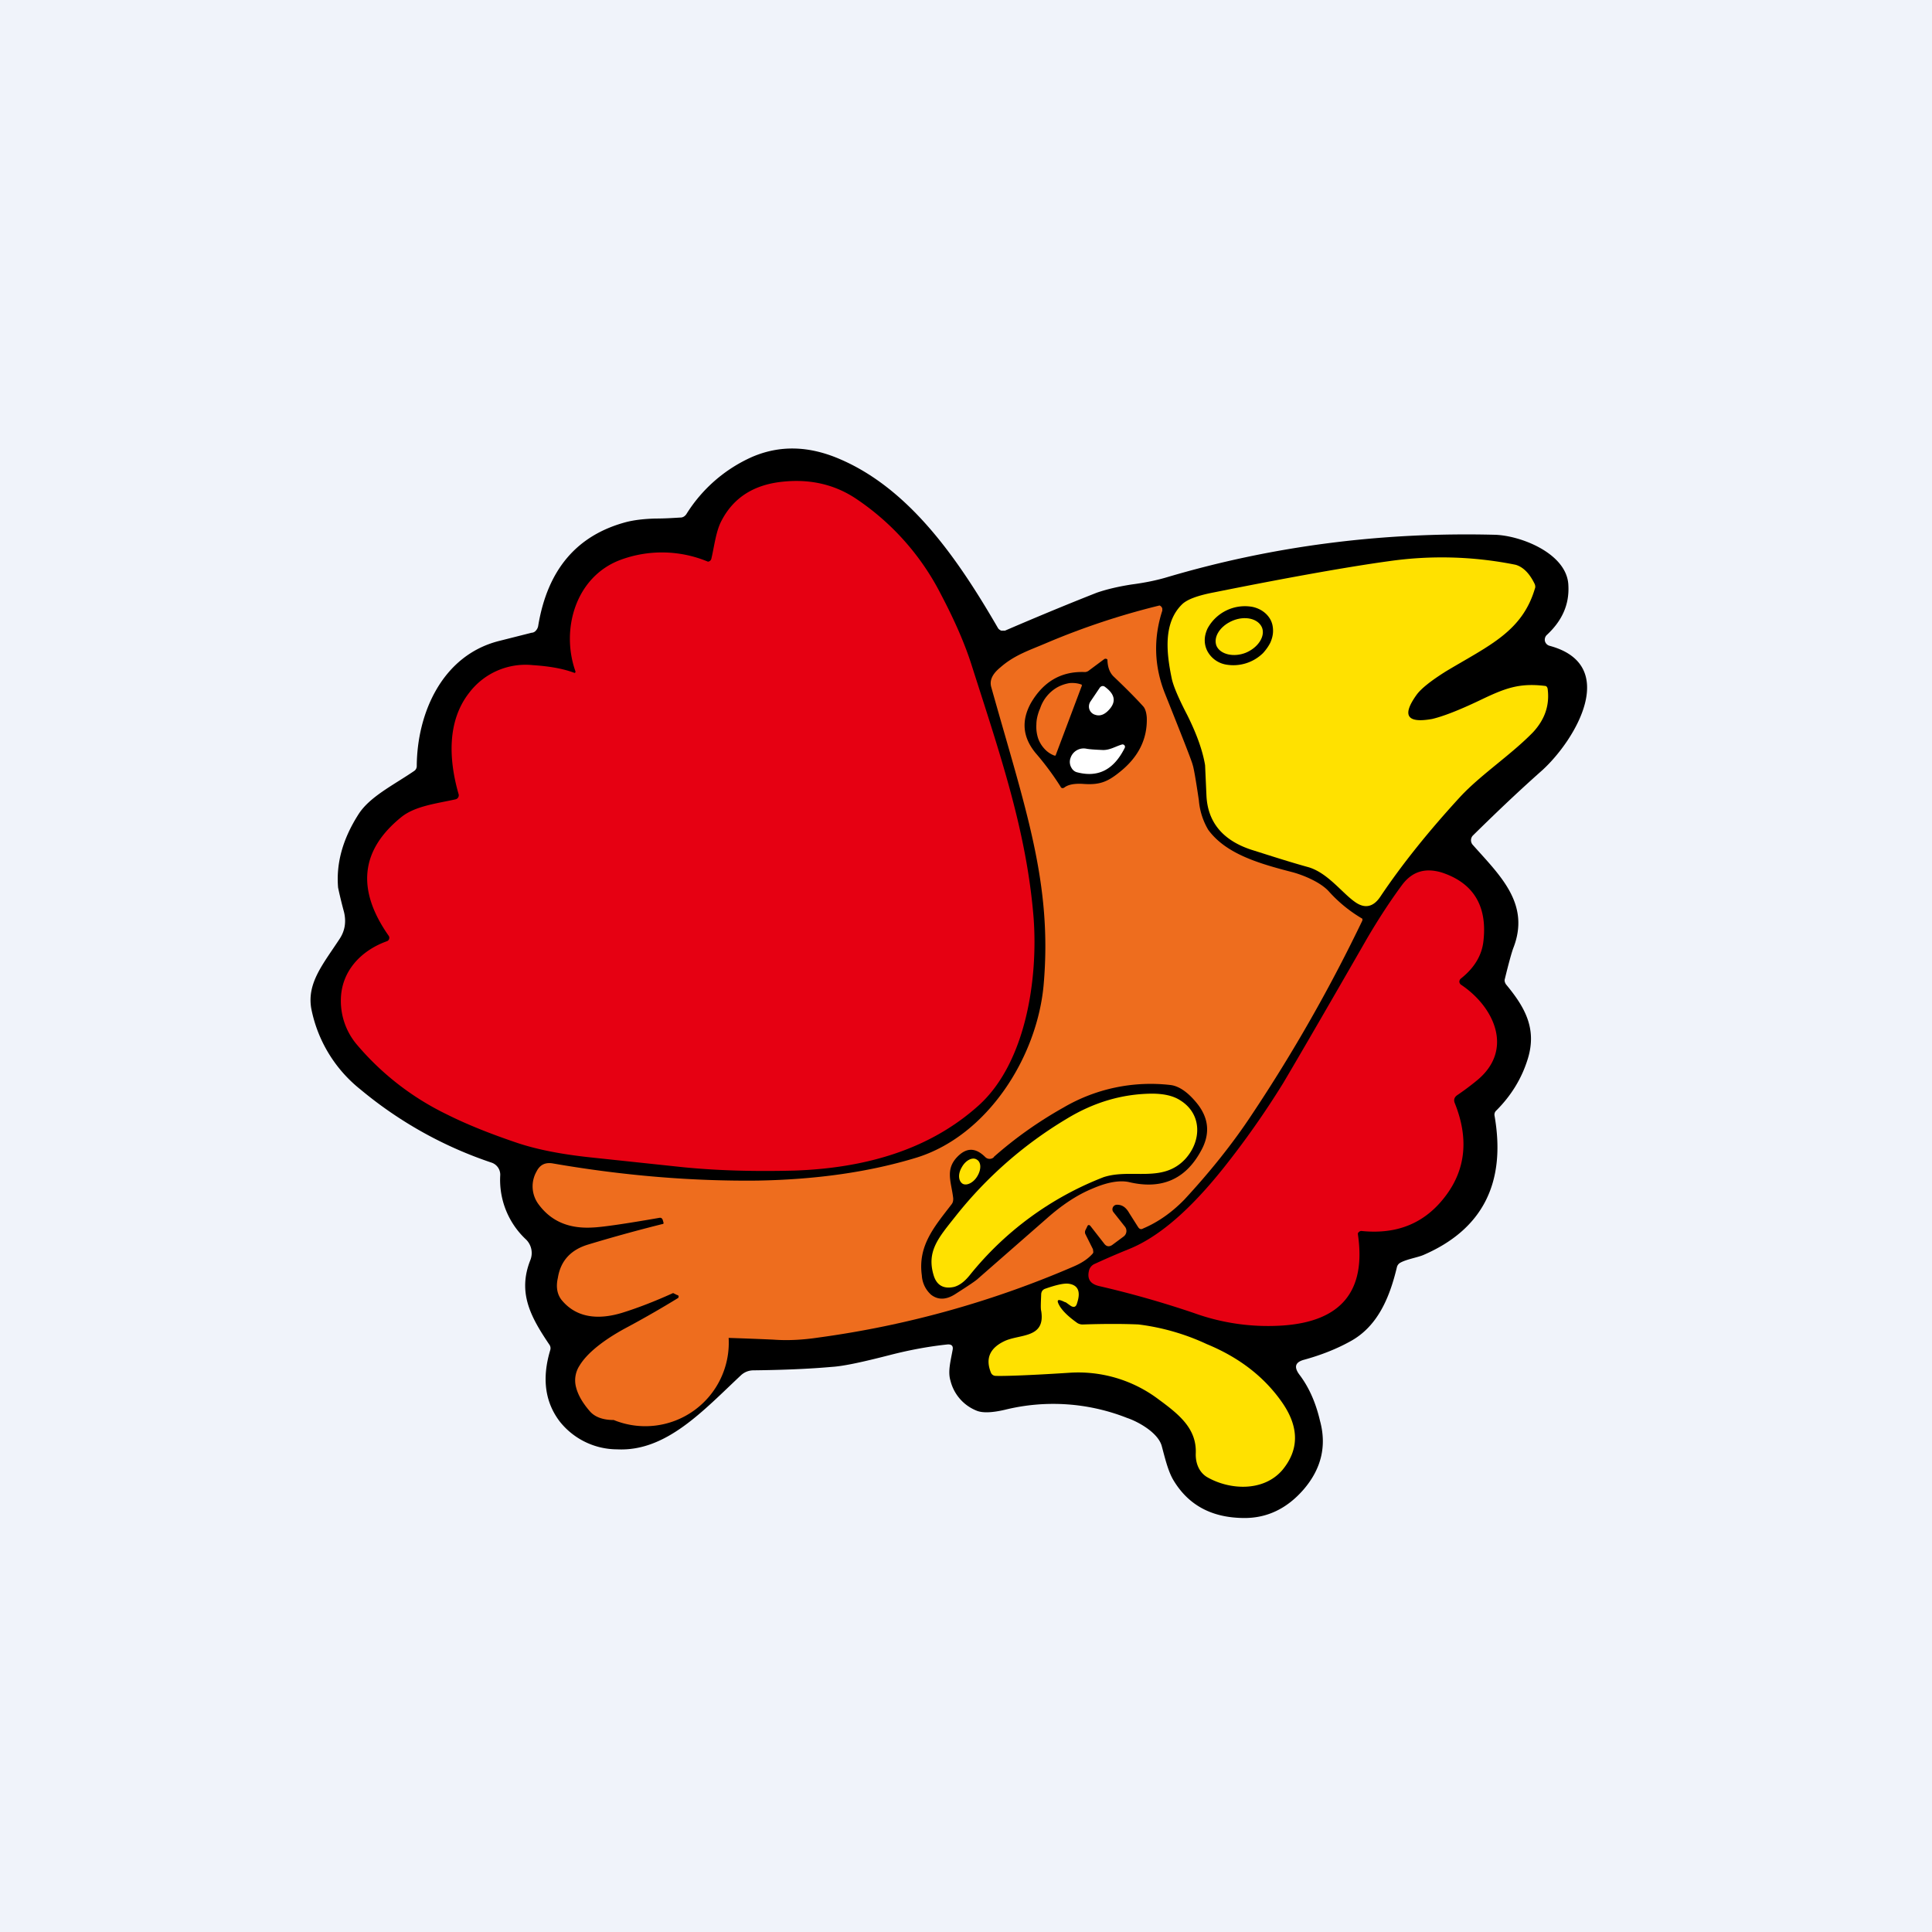 <?xml version='1.0' encoding='utf-8'?>
<!-- by TradeStack -->
<svg width="56" height="56" viewBox="0 0 56 56" xmlns="http://www.w3.org/2000/svg"><path fill="#F0F3FA" d="M0 0h56v56H0z" /><path d="M27.61 39.14c.03-.13-.03-.18-.15-.17-.57.06-1.14.17-1.68.31-.78.2-1.33.32-1.67.34-.67.06-1.43.09-2.28.1a.53.53 0 0 0-.35.14c-1.1 1.03-2.17 2.22-3.59 2.15a2.13 2.13 0 0 1-1.66-.8c-.43-.56-.53-1.25-.28-2.08a.18.18 0 0 0-.03-.16c-.54-.8-.92-1.5-.55-2.44a.55.55 0 0 0-.12-.6 2.36 2.36 0 0 1-.75-1.87.37.37 0 0 0-.25-.36 11.76 11.76 0 0 1-3.8-2.12 3.97 3.97 0 0 1-1.43-2.36c-.12-.73.34-1.27.82-2 .16-.24.2-.5.13-.79a12.7 12.7 0 0 1-.17-.7c-.06-.7.13-1.4.58-2.11.32-.52 1.02-.86 1.62-1.27a.17.17 0 0 0 .08-.15c.01-1.52.73-3.2 2.38-3.62l.95-.24c.05 0 .1-.03.13-.07a.26.26 0 0 0 .06-.13c.27-1.63 1.12-2.63 2.56-3.01.2-.05.47-.09.84-.1.31 0 .56-.02.75-.03.06-.01.1-.04.14-.09a4.3 4.3 0 0 1 1.92-1.67c.8-.34 1.64-.32 2.54.07 2.05.88 3.45 2.95 4.58 4.9.02.03.05.05.09.07h.11c1.16-.5 2.05-.86 2.66-1.1.29-.1.63-.18 1.02-.24.38-.05.72-.12 1.02-.21 3.04-.9 6.2-1.31 9.47-1.23.76.01 2.13.54 2.16 1.47.03.55-.18 1.02-.62 1.43a.19.19 0 0 0-.06.18.19.19 0 0 0 .14.14c2.03.55.76 2.71-.21 3.6-.79.7-1.46 1.35-2.02 1.9a.2.2 0 0 0 0 .27c.79.89 1.68 1.71 1.17 3-.05.14-.13.43-.24.88-.02.06 0 .11.03.16.54.65.9 1.27.64 2.14-.18.6-.5 1.1-.92 1.52a.16.16 0 0 0-.05.15c.34 1.95-.35 3.3-2.07 4.04-.17.07-.48.12-.66.22a.2.2 0 0 0-.1.13c-.21.88-.56 1.73-1.37 2.16-.4.22-.84.39-1.31.52-.27.07-.31.21-.15.43.26.34.47.78.6 1.34.2.73.04 1.4-.48 2-.48.55-1.06.83-1.74.82-.93-.01-1.6-.38-2.03-1.1-.16-.27-.25-.67-.34-1-.12-.39-.7-.7-1-.8a5.83 5.83 0 0 0-3.53-.24c-.38.09-.66.1-.83.03a1.26 1.26 0 0 1-.76-.87c-.08-.26 0-.55.06-.88Z" /><path d="M16.64 19.5a.03.03 0 0 0 .03 0l.01-.02v-.02c-.43-1.21 0-2.74 1.3-3.23a3.46 3.46 0 0 1 2.54.05.11.11 0 0 0 .1-.09c.08-.33.13-.79.29-1.09.35-.68.95-1.06 1.8-1.14.79-.08 1.5.09 2.11.5a7.35 7.35 0 0 1 2.46 2.78c.41.78.7 1.46.88 2.03.84 2.63 1.6 4.84 1.8 7.34.13 1.76-.22 4.18-1.58 5.42-1.47 1.33-3.37 1.83-5.35 1.9-1.18.03-2.26 0-3.25-.1l-2.64-.28c-.86-.09-1.57-.23-2.14-.42-.8-.27-1.47-.54-2.03-.82a7.95 7.95 0 0 1-2.65-2.06A1.96 1.96 0 0 1 9.88 29c0-.84.58-1.45 1.34-1.72a.1.1 0 0 0 .06-.07.1.1 0 0 0-.01-.08c-.95-1.35-.82-2.5.38-3.46.4-.31 1.01-.38 1.55-.5a.12.12 0 0 0 .09-.16c-.28-.98-.34-2.1.31-2.93a2.05 2.05 0 0 1 1.85-.8c.47.03.87.1 1.19.22Z" fill="#E60012" /><path d="M41.06 20.14c-.43.6-.28.83.45.7.3-.07.75-.24 1.36-.53.73-.35 1.14-.52 1.9-.43.05 0 .08.03.09.09.06.47-.08.88-.42 1.25-.63.65-1.5 1.22-2.1 1.86-.92 1-1.7 1.97-2.33 2.91-.2.3-.45.36-.74.15-.37-.26-.78-.83-1.33-1-.58-.16-1.13-.34-1.67-.51-.82-.27-1.26-.79-1.3-1.56l-.04-.89c-.07-.42-.24-.9-.52-1.46-.26-.5-.41-.86-.45-1.07-.15-.73-.25-1.6.31-2.14.15-.14.45-.25.92-.34 2.34-.47 4.02-.76 5.04-.9a10.8 10.8 0 0 1 3.7.1c.21.06.4.24.55.55.02.04.03.1.01.14-.37 1.25-1.33 1.65-2.58 2.4-.43.27-.72.5-.85.68Z" fill="#FFE100" /><path d="m19.64 37.54-.03-.01a1.64 1.64 0 0 0-.1-.05c-.53.24-1.02.43-1.47.57-.65.2-1.32.18-1.77-.38-.12-.16-.16-.37-.1-.63.08-.5.38-.82.89-.97.86-.26 1.58-.45 2.14-.59.03 0 .04-.02.03-.05l-.02-.07c-.02-.05-.05-.07-.1-.06-1.03.18-1.67.27-1.93.28-.69.04-1.2-.18-1.56-.66a.87.87 0 0 1-.07-.96c.1-.2.25-.27.46-.24 2.07.36 4.06.52 5.95.5 1.71-.03 3.25-.25 4.62-.67 2.04-.64 3.48-2.9 3.67-5 .26-2.95-.53-5.11-1.52-8.64-.05-.19.03-.37.26-.56.42-.37.85-.5 1.36-.72a21.32 21.32 0 0 1 3.26-1.08.13.13 0 0 1 .08.09v.06c-.26.8-.24 1.61.08 2.41.52 1.3.79 1.99.8 2.06.03.08.09.42.18 1.03a2 2 0 0 0 .27.85c.51.7 1.47.98 2.44 1.23.3.08.8.28 1.05.55a4.06 4.06 0 0 0 .98.8v.05a46.08 46.08 0 0 1-3.2 5.62c-.56.85-1.22 1.67-1.96 2.47-.35.36-.75.65-1.2.84-.05.03-.1.02-.14-.04l-.26-.41c-.09-.16-.2-.24-.35-.24a.13.13 0 0 0-.12.07.13.13 0 0 0 .01.14l.34.43a.2.2 0 0 1-.04.28l-.31.23c-.1.08-.19.07-.26-.03l-.39-.5c-.04-.05-.08-.04-.1.02l-.05.1a.14.14 0 0 0 0 .11l.22.44.01.08c0 .03-.02.05-.04.07-.14.15-.32.26-.53.35a28.2 28.2 0 0 1-7.4 2.06c-.47.07-.9.09-1.3.06a102.65 102.65 0 0 0-1.3-.05 2.42 2.42 0 0 1-3.33 2.38c-.3 0-.54-.08-.69-.25-.2-.23-.34-.46-.4-.69a.78.78 0 0 1 .1-.64c.26-.43.85-.83 1.4-1.12a29.1 29.1 0 0 0 1.46-.84l.01-.03v-.03l-.03-.02Z" fill="#EE6D1E" /><path d="M36.83 17.97c.05.1.07.2.07.32 0 .11-.03.23-.08.34-.05.1-.12.2-.21.3a1.23 1.23 0 0 1-1.09.33.76.76 0 0 1-.53-.4.68.68 0 0 1-.07-.3c0-.12.03-.23.08-.34a1.23 1.23 0 0 1 1.3-.63c.24.05.43.19.53.38Z" /><path d="M36.11 18.92c.36-.15.57-.48.47-.73-.11-.26-.49-.35-.85-.2-.36.15-.57.47-.47.73.11.25.5.34.85.2Z" fill="#FFE100" /><path d="m31.57 19.43.43-.32a.07.07 0 0 1 .1.01v.03c.01.2.07.36.19.47.42.4.7.69.86.87.05.07.08.17.09.31.02.62-.24 1.15-.8 1.59-.35.28-.58.37-1.07.33-.23-.01-.4.02-.51.1-.05.04-.1.03-.12-.02a8.15 8.15 0 0 0-.72-.97c-.38-.46-.42-.94-.14-1.45.36-.62.88-.93 1.57-.9a.2.2 0 0 0 .12-.05Z" /><path d="M30.6 21.89a.02.02 0 0 1-.03.01h-.01a.73.73 0 0 1-.29-.2.87.87 0 0 1-.18-.3 1.08 1.08 0 0 1-.05-.4c0-.13.03-.26.08-.4l.03-.07a1.1 1.1 0 0 1 .5-.61c.11-.06.23-.1.35-.12.11-.01.23 0 .34.04h.01v.01l.01.01v.01l-.76 2.02Z" fill="#EE6D1E" /><path d="M32.03 19.91c.27.2.32.4.16.61-.14.18-.29.25-.44.2a.25.25 0 0 1-.17-.15.26.26 0 0 1 .03-.24l.27-.4c.04-.05.1-.06.15-.02ZM31.97 21.74c.21 0 .35-.1.55-.16a.07.07 0 0 1 .07.02.07.07 0 0 1 .01.08c-.32.64-.78.87-1.4.7a.26.26 0 0 1-.14-.12.33.33 0 0 1-.03-.29.4.4 0 0 1 .45-.27c.1.02.27.03.5.04Z" fill="#fff" /><path d="M39.46 35.68a.1.1 0 0 0-.07.03l-.03.03v.04c.24 1.64-.48 2.52-2.17 2.64a6.32 6.32 0 0 1-2.58-.36 28.4 28.4 0 0 0-2.74-.78c-.27-.06-.37-.21-.3-.47a.29.29 0 0 1 .17-.18c.5-.23.85-.37 1.02-.44 1.06-.44 2.02-1.48 2.7-2.33a25.3 25.3 0 0 0 1.73-2.46c.18-.3 1-1.7 2.43-4.19.34-.58.68-1.1 1.02-1.56.3-.4.68-.5 1.15-.36.91.3 1.32.96 1.21 1.97-.04.42-.26.79-.65 1.1a.12.12 0 0 0-.05.1.12.12 0 0 0 .06.09c.95.64 1.52 1.87.47 2.75-.18.15-.38.3-.6.45-.08.06-.1.14-.06.23.4 1 .32 1.89-.25 2.66-.59.8-1.4 1.15-2.46 1.04Z" fill="#E60012" /><path d="M28.8 33.54c.62-.55 1.3-1.03 2.03-1.44a5 5 0 0 1 3.1-.65c.24.03.49.2.74.5.37.44.42.91.14 1.41-.45.83-1.15 1.13-2.1.9-.26-.05-.6 0-1.04.19-.44.18-.88.47-1.32.86l-2 1.75c-.06.06-.27.2-.63.43-.28.19-.52.2-.73.04a.81.81 0 0 1-.27-.56c-.12-.87.37-1.42.86-2.06.04-.05.05-.1.05-.17-.05-.47-.25-.84.13-1.22.26-.26.52-.26.8.02a.18.18 0 0 0 .25 0Z" /><path d="M31.99 34.12a9.27 9.27 0 0 0-3.88 2.84c-.16.2-.31.3-.45.34-.3.07-.5-.04-.59-.31-.23-.72.14-1.12.63-1.74a11.87 11.87 0 0 1 3.2-2.81c.8-.49 1.62-.73 2.48-.74.35 0 .63.06.84.2.63.4.61 1.18.13 1.7-.66.7-1.56.26-2.36.52ZM27.88 33.83c-.12.2-.1.4.02.48.12.07.32-.03.43-.22.12-.2.11-.41-.02-.48-.12-.08-.32.02-.43.22ZM30.88 37.75c-.23-.12-.28-.08-.15.13.1.15.26.3.5.47a.3.3 0 0 0 .18.04c.6-.02 1.13-.02 1.59 0a6.6 6.6 0 0 1 1.98.57c.97.4 1.7.98 2.21 1.73.47.7.46 1.34-.02 1.92-.55.64-1.54.58-2.19.2-.21-.13-.33-.38-.32-.68.03-.72-.48-1.13-1.08-1.57a3.86 3.86 0 0 0-2.58-.77c-1.23.08-1.95.1-2.15.09a.15.15 0 0 1-.13-.1c-.16-.4-.03-.7.38-.9.44-.22 1.21-.07 1.08-.88-.02-.07-.01-.24 0-.5.01-.07.04-.11.1-.14.34-.12.57-.17.7-.15.27.04.35.23.24.56-.03.12-.1.14-.2.07l-.14-.1Z" fill="#FFE100" /></svg>